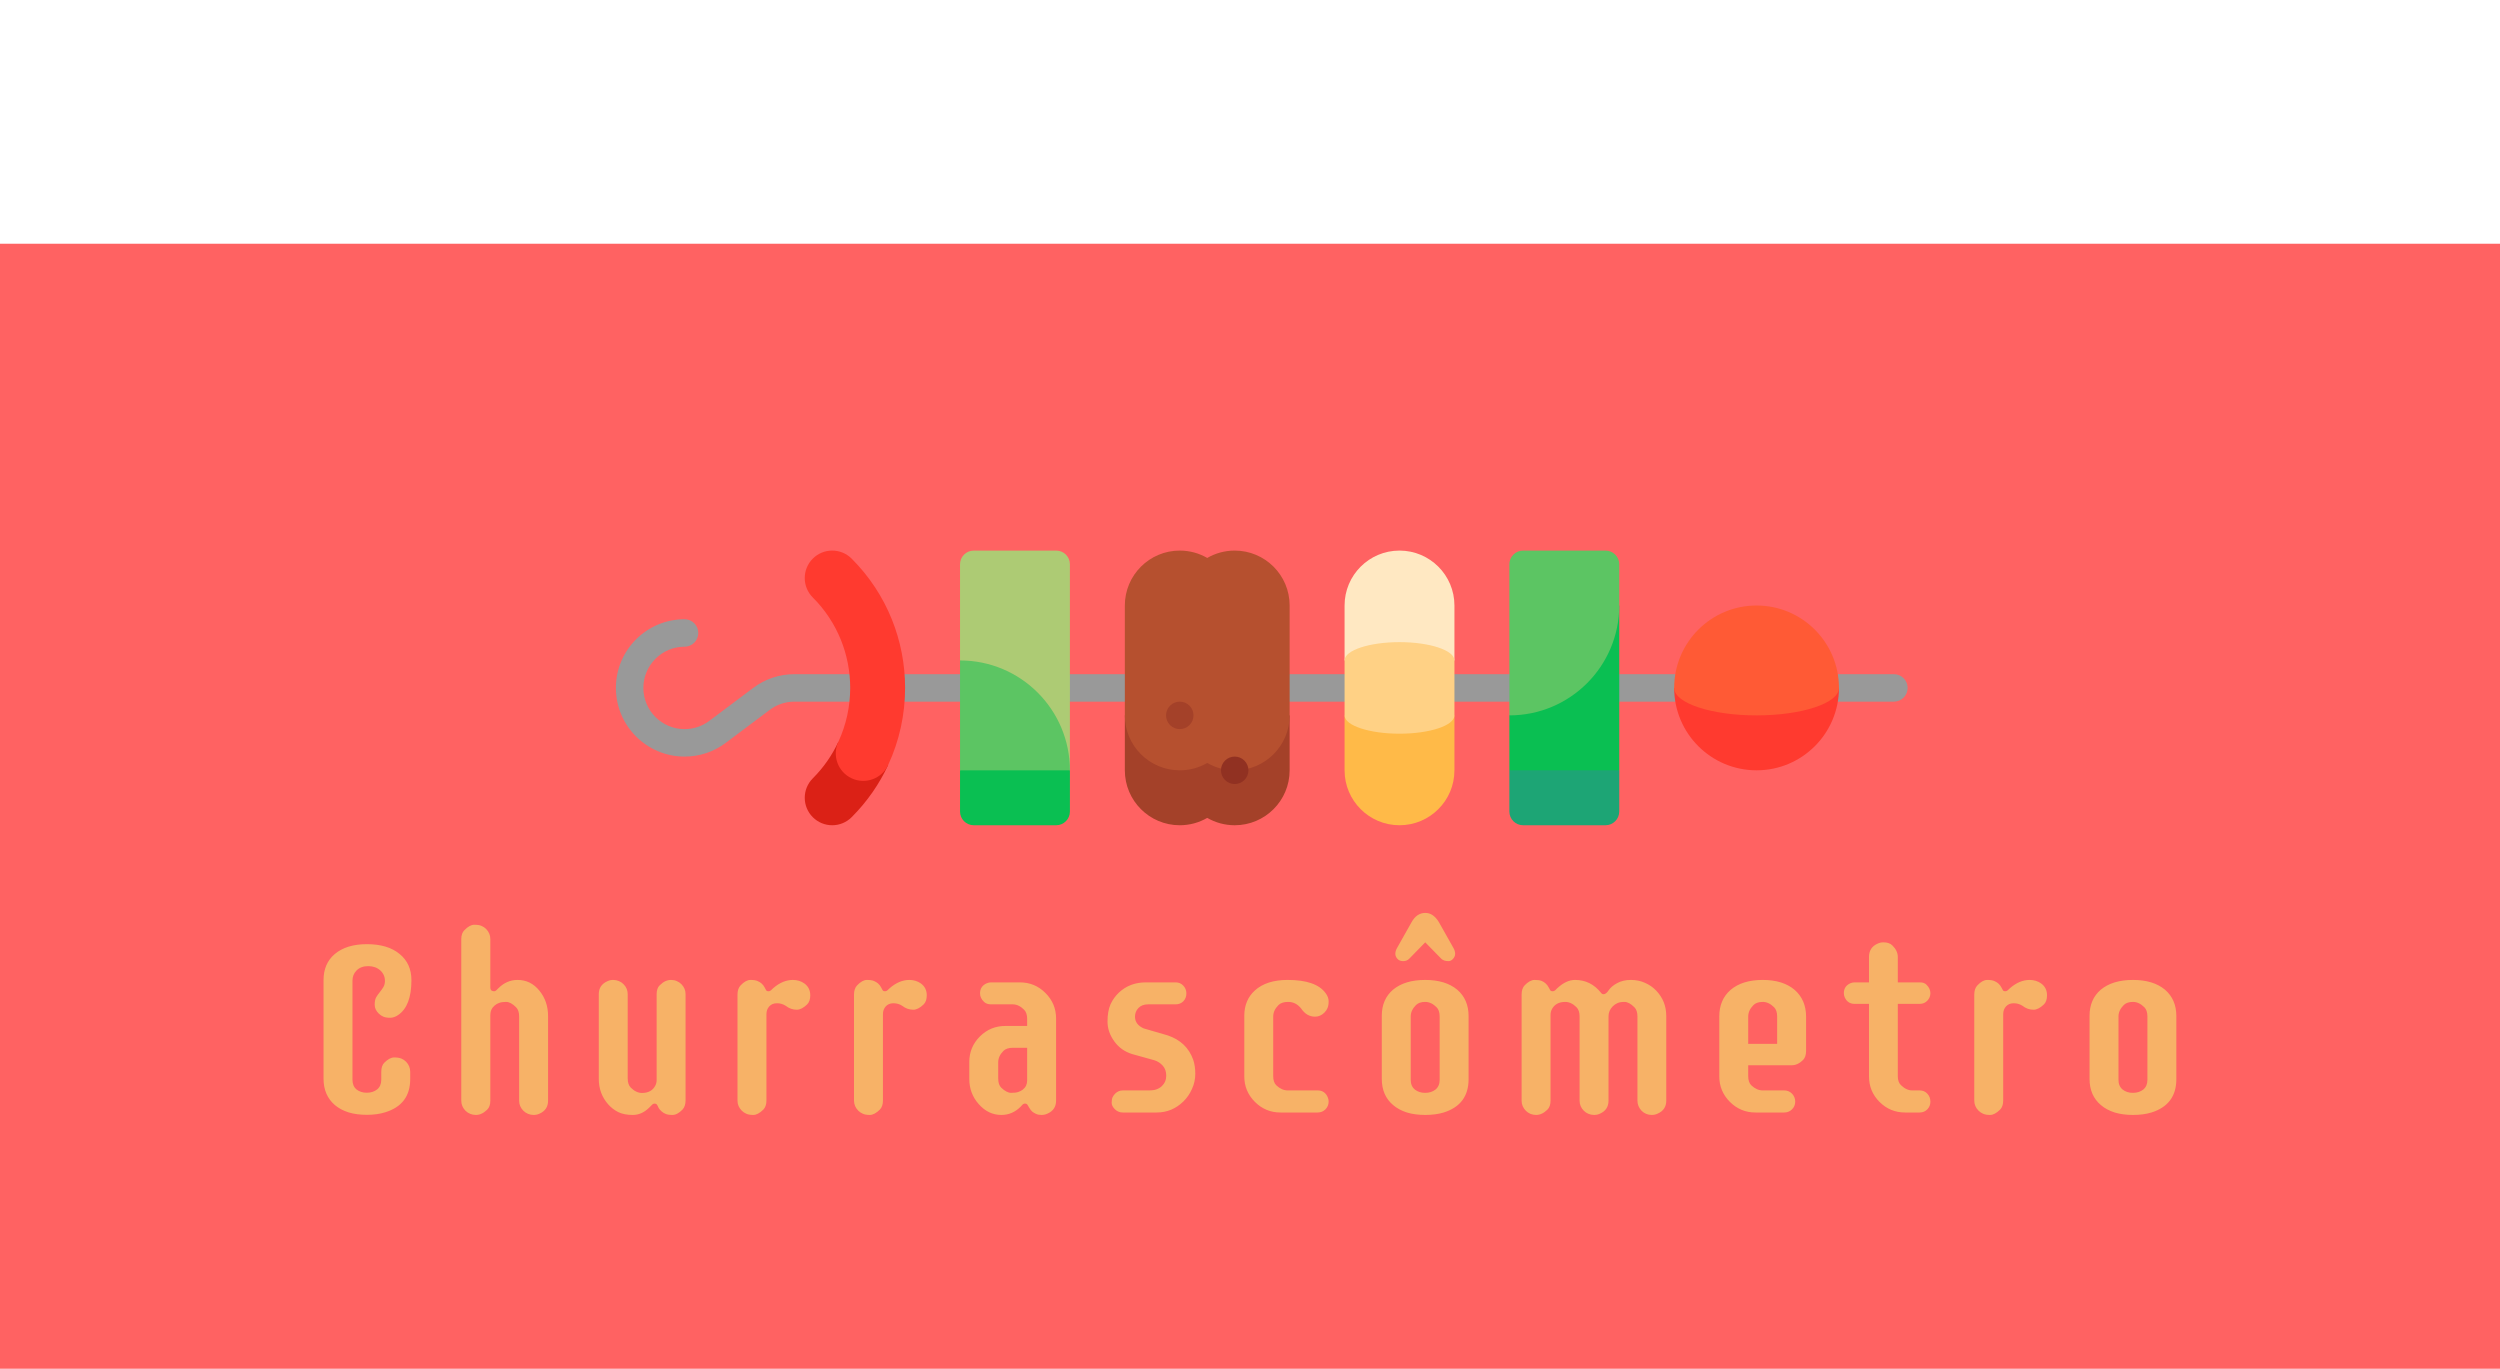 <svg width="400" height="219" viewBox="0 0 400 219" fill="none" xmlns="http://www.w3.org/2000/svg">
<path d="M0 39H400V219H0V39Z" fill="#FF6262"/>
<g filter="url(#filter0_d)">
<path d="M60.77 154.742C60.978 154.482 61.167 154.215 61.336 153.941C61.505 153.655 61.59 153.329 61.59 152.965C61.59 152.6 61.525 152.281 61.395 152.008C61.264 151.721 61.082 151.474 60.848 151.266C60.34 150.81 59.695 150.582 58.914 150.582C58.133 150.582 57.514 150.81 57.059 151.266C56.616 151.708 56.395 152.255 56.395 152.906V168.766C56.395 169.43 56.609 169.944 57.039 170.309C57.482 170.66 58.029 170.836 58.68 170.836C59.344 170.836 59.897 170.66 60.34 170.309C60.783 169.944 61.004 169.43 61.004 168.766V167.496C61.004 166.845 61.167 166.357 61.492 166.031C62.052 165.471 62.573 165.191 63.055 165.191C63.536 165.191 63.921 165.25 64.207 165.367C64.493 165.484 64.741 165.647 64.949 165.855C65.405 166.311 65.633 166.858 65.633 167.496V168.648C65.633 171.37 64.305 173.141 61.648 173.961C60.789 174.234 59.806 174.371 58.699 174.371C57.605 174.371 56.629 174.241 55.77 173.98C54.91 173.707 54.188 173.323 53.602 172.828C52.378 171.786 51.766 170.374 51.766 168.59V152.809C51.766 151.051 52.365 149.664 53.562 148.648C54.812 147.594 56.525 147.066 58.699 147.066C60.939 147.066 62.69 147.594 63.953 148.648C65.203 149.677 65.828 151.07 65.828 152.828C65.828 155.576 65.125 157.431 63.719 158.395C63.289 158.694 62.853 158.844 62.41 158.844C61.98 158.844 61.622 158.785 61.336 158.668C61.062 158.551 60.822 158.388 60.613 158.18C60.171 157.763 59.949 157.288 59.949 156.754C59.949 156.22 60.034 155.816 60.203 155.543C60.372 155.257 60.561 154.99 60.77 154.742ZM77.945 173.551C77.62 173.863 77.314 174.078 77.027 174.195C76.754 174.326 76.454 174.391 76.129 174.391C75.816 174.391 75.517 174.332 75.231 174.215C74.944 174.098 74.697 173.935 74.488 173.727C74.033 173.271 73.805 172.73 73.805 172.105V146.266C73.805 145.628 73.974 145.146 74.312 144.82C74.872 144.247 75.393 143.961 75.875 143.961C76.37 143.961 76.754 144.02 77.027 144.137C77.314 144.254 77.561 144.417 77.769 144.625C78.225 145.081 78.453 145.628 78.453 146.266V153.98C78.453 154.228 78.518 154.397 78.648 154.488C78.792 154.566 78.928 154.605 79.059 154.605C79.189 154.605 79.312 154.547 79.43 154.43L79.742 154.117C80.628 153.232 81.65 152.789 82.809 152.789C84.215 152.789 85.38 153.362 86.305 154.508C87.229 155.641 87.691 156.995 87.691 158.57V172.105C87.691 173.095 87.229 173.792 86.305 174.195C86.018 174.326 85.712 174.391 85.387 174.391C85.074 174.391 84.775 174.332 84.488 174.215C84.202 174.098 83.954 173.935 83.746 173.727C83.29 173.271 83.062 172.73 83.062 172.105V158.629C83.062 157.978 82.9 157.49 82.574 157.164C82.001 156.591 81.474 156.305 80.992 156.305C80.523 156.305 80.152 156.357 79.879 156.461C79.606 156.552 79.365 156.689 79.156 156.871C78.688 157.262 78.453 157.77 78.453 158.395V172.105C78.453 172.743 78.284 173.225 77.945 173.551ZM105.551 153.648C105.889 153.323 106.195 153.102 106.469 152.984C106.755 152.854 107.055 152.789 107.367 152.789C107.693 152.789 107.992 152.848 108.266 152.965C108.552 153.082 108.799 153.245 109.008 153.453C109.464 153.909 109.691 154.449 109.691 155.074V172.047C109.691 172.685 109.529 173.18 109.203 173.531C108.643 174.104 108.109 174.391 107.602 174.391C107.107 174.391 106.736 174.332 106.488 174.215C106.241 174.111 106.039 173.987 105.883 173.844C105.635 173.635 105.46 173.427 105.355 173.219C105.264 172.997 105.18 172.835 105.102 172.73C105.023 172.626 104.9 172.574 104.73 172.574C104.574 172.574 104.444 172.633 104.34 172.75C104.236 172.854 104.066 173.023 103.832 173.258C103.051 174.013 102.191 174.391 101.254 174.391C100.329 174.391 99.555 174.241 98.93 173.941C98.305 173.629 97.758 173.206 97.289 172.672C96.299 171.539 95.805 170.185 95.805 168.609V155.074C95.805 154.085 96.273 153.388 97.211 152.984C97.484 152.854 97.777 152.789 98.09 152.789C98.415 152.789 98.721 152.848 99.008 152.965C99.294 153.082 99.542 153.245 99.75 153.453C100.206 153.909 100.434 154.449 100.434 155.074V168.551C100.434 169.202 100.596 169.69 100.922 170.016C101.495 170.589 102.094 170.875 102.719 170.875C103.747 170.875 104.464 170.471 104.867 169.664C104.997 169.404 105.062 169.111 105.062 168.785V155.074C105.062 154.436 105.225 153.961 105.551 153.648ZM126.867 152.789C127.193 152.789 127.512 152.835 127.824 152.926C128.137 153.017 128.43 153.16 128.703 153.355C129.328 153.811 129.641 154.443 129.641 155.25C129.641 155.901 129.471 156.389 129.133 156.715C128.547 157.275 128 157.555 127.492 157.555C126.841 157.555 126.249 157.346 125.715 156.93C125.298 156.656 124.829 156.52 124.309 156.52C123.788 156.52 123.378 156.689 123.078 157.027C122.779 157.353 122.629 157.77 122.629 158.277V172.086C122.629 172.711 122.466 173.193 122.141 173.531C121.555 174.104 121.021 174.391 120.539 174.391C120.07 174.391 119.693 174.326 119.406 174.195C119.133 174.078 118.892 173.915 118.684 173.707C118.228 173.251 118 172.711 118 172.086V155.133C118 154.495 118.169 154 118.508 153.648C119.055 153.076 119.576 152.789 120.07 152.789C120.578 152.789 120.956 152.848 121.203 152.965C121.451 153.069 121.659 153.193 121.828 153.336C122.062 153.544 122.232 153.759 122.336 153.98C122.44 154.189 122.525 154.345 122.59 154.449C122.668 154.553 122.785 154.605 122.941 154.605C123.111 154.605 123.247 154.553 123.352 154.449L123.703 154.117C124.719 153.232 125.773 152.789 126.867 152.789ZM145.508 152.789C145.833 152.789 146.152 152.835 146.465 152.926C146.777 153.017 147.07 153.16 147.344 153.355C147.969 153.811 148.281 154.443 148.281 155.25C148.281 155.901 148.112 156.389 147.773 156.715C147.188 157.275 146.641 157.555 146.133 157.555C145.482 157.555 144.889 157.346 144.355 156.93C143.939 156.656 143.47 156.52 142.949 156.52C142.428 156.52 142.018 156.689 141.719 157.027C141.419 157.353 141.27 157.77 141.27 158.277V172.086C141.27 172.711 141.107 173.193 140.781 173.531C140.195 174.104 139.661 174.391 139.18 174.391C138.711 174.391 138.333 174.326 138.047 174.195C137.773 174.078 137.533 173.915 137.324 173.707C136.868 173.251 136.641 172.711 136.641 172.086V155.133C136.641 154.495 136.81 154 137.148 153.648C137.695 153.076 138.216 152.789 138.711 152.789C139.219 152.789 139.596 152.848 139.844 152.965C140.091 153.069 140.299 153.193 140.469 153.336C140.703 153.544 140.872 153.759 140.977 153.98C141.081 154.189 141.165 154.345 141.23 154.449C141.309 154.553 141.426 154.605 141.582 154.605C141.751 154.605 141.888 154.553 141.992 154.449L142.344 154.117C143.359 153.232 144.414 152.789 145.508 152.789ZM156.805 154.957C156.805 154.176 157.169 153.629 157.898 153.316C158.107 153.225 158.335 153.18 158.582 153.18H163.191C164.78 153.18 166.141 153.746 167.273 154.879C168.406 156.012 168.973 157.372 168.973 158.961V172.105C168.973 173.095 168.504 173.792 167.566 174.195C167.28 174.326 166.967 174.391 166.629 174.391C166.29 174.391 165.997 174.332 165.75 174.215C165.516 174.111 165.314 173.987 165.145 173.844C165.001 173.714 164.858 173.531 164.715 173.297C164.572 173.049 164.461 172.867 164.383 172.75C164.305 172.633 164.181 172.574 164.012 172.574C163.842 172.574 163.706 172.633 163.602 172.75L163.289 173.082C162.417 173.954 161.395 174.391 160.223 174.391C158.829 174.391 157.625 173.818 156.609 172.672C155.594 171.539 155.086 170.185 155.086 168.609V165.914C155.086 164.326 155.652 162.965 156.785 161.832C157.905 160.712 159.266 160.152 160.867 160.152H164.344V159.02C164.344 158.368 164.181 157.88 163.855 157.555C163.283 156.982 162.677 156.695 162.039 156.695H158.582C158.1 156.695 157.729 156.572 157.469 156.324C157.026 155.908 156.805 155.452 156.805 154.957ZM159.715 168.57C159.715 169.234 159.878 169.723 160.203 170.035C160.776 170.582 161.303 170.855 161.785 170.855C162.267 170.855 162.645 170.81 162.918 170.719C163.204 170.628 163.452 170.497 163.66 170.328C164.116 169.964 164.344 169.482 164.344 168.883V163.648H162.039C161.375 163.648 160.88 163.811 160.555 164.137C159.995 164.697 159.715 165.302 159.715 165.953V168.57ZM179.645 174C179.163 174 178.746 173.831 178.395 173.492C178.043 173.154 177.867 172.802 177.867 172.438C177.867 172.073 177.913 171.786 178.004 171.578C178.108 171.357 178.245 171.161 178.414 170.992C178.766 170.641 179.176 170.465 179.645 170.465H183.961C184.755 170.465 185.393 170.243 185.875 169.801C186.357 169.345 186.598 168.785 186.598 168.121C186.598 167.457 186.415 166.923 186.051 166.52C185.686 166.103 185.237 165.81 184.703 165.641L181.188 164.664C179.977 164.299 179.013 163.622 178.297 162.633C177.568 161.63 177.203 160.569 177.203 159.449C177.203 158.329 177.366 157.405 177.691 156.676C178.03 155.947 178.479 155.322 179.039 154.801C180.198 153.72 181.63 153.18 183.336 153.18H188.102C188.596 153.18 189.007 153.355 189.332 153.707C189.658 154.046 189.82 154.462 189.82 154.957C189.82 155.452 189.658 155.868 189.332 156.207C189.007 156.533 188.596 156.695 188.102 156.695H183.707C183.043 156.695 182.522 156.891 182.145 157.281C181.78 157.672 181.598 158.134 181.598 158.668C181.598 159.501 182.06 160.126 182.984 160.543L186.812 161.656C188.87 162.346 190.237 163.648 190.914 165.562C191.135 166.214 191.246 166.962 191.246 167.809C191.246 168.655 191.07 169.462 190.719 170.23C190.38 170.999 189.924 171.663 189.352 172.223C188.141 173.408 186.715 174 185.074 174H179.645ZM208.168 157.34C207.608 156.65 206.924 156.305 206.117 156.305C205.414 156.305 204.893 156.474 204.555 156.812C203.995 157.372 203.715 157.978 203.715 158.629V168.18C203.715 168.844 203.878 169.332 204.203 169.645C204.776 170.191 205.382 170.465 206.02 170.465H210.824C211.592 170.465 212.133 170.836 212.445 171.578C212.536 171.786 212.582 172.014 212.582 172.262C212.582 172.496 212.536 172.724 212.445 172.945C212.354 173.154 212.23 173.336 212.074 173.492C211.736 173.831 211.319 174 210.824 174H204.867C203.279 174 201.918 173.434 200.785 172.301C199.652 171.168 199.086 169.807 199.086 168.219V158.531C199.086 156.852 199.652 155.497 200.785 154.469C202.022 153.349 203.767 152.789 206.02 152.789C209.053 152.789 211.078 153.492 212.094 154.898C212.419 155.328 212.582 155.764 212.582 156.207C212.582 156.637 212.523 156.995 212.406 157.281C212.289 157.555 212.126 157.796 211.918 158.004C211.475 158.447 210.974 158.668 210.414 158.668C209.503 158.668 208.754 158.225 208.168 157.34ZM221.086 158.531C221.086 156.773 221.685 155.38 222.883 154.352C224.133 153.31 225.852 152.789 228.039 152.789C230.201 152.789 231.906 153.31 233.156 154.352C234.367 155.393 234.973 156.799 234.973 158.57V168.668C234.973 171.389 233.645 173.167 230.988 174C230.129 174.26 229.146 174.391 228.039 174.391C226.945 174.391 225.969 174.26 225.109 174C224.25 173.727 223.521 173.336 222.922 172.828C221.698 171.812 221.086 170.406 221.086 168.609V158.531ZM230.344 158.629C230.344 157.978 230.181 157.49 229.855 157.164C229.283 156.591 228.677 156.305 228.039 156.305C227.388 156.305 226.893 156.474 226.555 156.812C225.995 157.372 225.715 157.978 225.715 158.629V168.785C225.715 169.449 225.936 169.964 226.379 170.328C226.822 170.68 227.368 170.855 228.02 170.855C228.684 170.855 229.237 170.68 229.68 170.328C230.122 169.964 230.344 169.449 230.344 168.785V158.629ZM232.57 147.711C232.74 148.023 232.824 148.323 232.824 148.609C232.824 148.896 232.714 149.163 232.492 149.41C232.271 149.658 232.03 149.781 231.77 149.781C231.249 149.781 230.858 149.651 230.598 149.391L228.039 146.773L225.48 149.391C225.22 149.651 224.895 149.781 224.504 149.781C224.113 149.781 223.807 149.658 223.586 149.41C223.365 149.163 223.254 148.896 223.254 148.609C223.254 148.323 223.339 148.023 223.508 147.711L225.852 143.551C226.398 142.561 227.134 142.066 228.059 142.066C228.905 142.066 229.628 142.561 230.227 143.551L232.57 147.711ZM247.578 173.551C247.253 173.863 246.947 174.078 246.66 174.195C246.387 174.326 246.087 174.391 245.762 174.391C245.449 174.391 245.15 174.332 244.863 174.215C244.59 174.098 244.349 173.935 244.141 173.727C243.685 173.271 243.457 172.73 243.457 172.105V155.133C243.457 154.495 243.62 154 243.945 153.648C244.505 153.076 245.033 152.789 245.527 152.789C246.035 152.789 246.413 152.841 246.66 152.945C246.908 153.049 247.116 153.18 247.285 153.336C247.507 153.531 247.669 153.74 247.773 153.961C247.891 154.182 247.982 154.345 248.047 154.449C248.125 154.553 248.242 154.605 248.398 154.605C248.568 154.605 248.711 154.553 248.828 154.449L249.16 154.117C250.111 153.232 251.061 152.789 252.012 152.789C253.691 152.789 255.078 153.479 256.172 154.859C256.276 155.003 256.406 155.074 256.562 155.074C256.836 155.074 257.109 154.866 257.383 154.449C257.669 154.02 258.125 153.635 258.75 153.297C259.375 152.958 260.104 152.789 260.938 152.789C261.771 152.789 262.526 152.945 263.203 153.258C263.893 153.557 264.492 153.974 265 154.508C266.068 155.628 266.602 156.982 266.602 158.57V172.105C266.602 173.095 266.133 173.792 265.195 174.195C264.909 174.326 264.603 174.391 264.277 174.391C263.965 174.391 263.665 174.332 263.379 174.215C263.105 174.098 262.865 173.935 262.656 173.727C262.214 173.258 261.992 172.717 261.992 172.105V158.629C261.992 157.978 261.829 157.49 261.504 157.164C260.931 156.591 260.404 156.305 259.922 156.305C259.44 156.305 259.062 156.37 258.789 156.5C258.516 156.617 258.268 156.786 258.047 157.008C257.591 157.464 257.363 157.991 257.363 158.59V172.105C257.363 173.095 256.901 173.792 255.977 174.195C255.69 174.326 255.384 174.391 255.059 174.391C254.746 174.391 254.447 174.332 254.16 174.215C253.874 174.098 253.626 173.935 253.418 173.727C252.962 173.271 252.734 172.73 252.734 172.105V158.629C252.734 157.978 252.572 157.49 252.246 157.164C251.673 156.591 251.074 156.305 250.449 156.305C249.408 156.305 248.685 156.708 248.281 157.516C248.151 157.776 248.086 158.069 248.086 158.395V172.105C248.086 172.743 247.917 173.225 247.578 173.551ZM285.477 170.465C285.971 170.465 286.388 170.641 286.727 170.992C287.065 171.344 287.234 171.767 287.234 172.262C287.234 172.743 287.065 173.154 286.727 173.492C286.388 173.831 285.971 174 285.477 174H280.867C279.279 174 277.918 173.434 276.785 172.301C275.652 171.168 275.086 169.807 275.086 168.219V158.629C275.086 156.858 275.685 155.445 276.883 154.391C278.133 153.323 279.852 152.789 282.039 152.789C284.201 152.789 285.906 153.323 287.156 154.391C288.367 155.458 288.973 156.884 288.973 158.668V164.137C288.973 164.788 288.81 165.276 288.484 165.602C287.924 166.161 287.312 166.441 286.648 166.441H279.715V168.18C279.715 168.844 279.878 169.332 280.203 169.645C280.776 170.191 281.382 170.465 282.02 170.465H285.477ZM284.344 158.629C284.344 157.978 284.181 157.49 283.855 157.164C283.283 156.591 282.677 156.305 282.039 156.305C281.388 156.305 280.893 156.474 280.555 156.812C279.995 157.372 279.715 157.978 279.715 158.629V163.023H284.344V158.629ZM307.145 170.465C307.639 170.465 308.049 170.641 308.375 170.992C308.701 171.344 308.863 171.767 308.863 172.262C308.863 172.743 308.701 173.154 308.375 173.492C308.049 173.831 307.639 174 307.145 174H304.801C303.212 174 301.852 173.434 300.719 172.301C299.599 171.181 299.039 169.82 299.039 168.219V156.617H296.734C295.992 156.617 295.465 156.266 295.152 155.562C295.061 155.354 295.016 155.133 295.016 154.898C295.016 154.156 295.367 153.629 296.07 153.316C296.279 153.225 296.5 153.18 296.734 153.18H299.039V149.117C299.039 148.089 299.508 147.372 300.445 146.969C300.719 146.839 301.018 146.773 301.344 146.773C301.982 146.773 302.464 146.943 302.789 147.281C303.362 147.841 303.648 148.453 303.648 149.117V153.18H307.184C307.639 153.18 307.991 153.303 308.238 153.551C308.655 153.967 308.863 154.417 308.863 154.898C308.863 155.367 308.701 155.771 308.375 156.109C308.049 156.448 307.652 156.617 307.184 156.617H303.648V168.18C303.648 168.831 303.818 169.312 304.156 169.625C304.729 170.185 305.328 170.465 305.953 170.465H307.145ZM324.75 152.789C325.076 152.789 325.395 152.835 325.707 152.926C326.02 153.017 326.312 153.16 326.586 153.355C327.211 153.811 327.523 154.443 327.523 155.25C327.523 155.901 327.354 156.389 327.016 156.715C326.43 157.275 325.883 157.555 325.375 157.555C324.724 157.555 324.132 157.346 323.598 156.93C323.181 156.656 322.712 156.52 322.191 156.52C321.671 156.52 321.26 156.689 320.961 157.027C320.661 157.353 320.512 157.77 320.512 158.277V172.086C320.512 172.711 320.349 173.193 320.023 173.531C319.438 174.104 318.904 174.391 318.422 174.391C317.953 174.391 317.576 174.326 317.289 174.195C317.016 174.078 316.775 173.915 316.566 173.707C316.111 173.251 315.883 172.711 315.883 172.086V155.133C315.883 154.495 316.052 154 316.391 153.648C316.938 153.076 317.458 152.789 317.953 152.789C318.461 152.789 318.839 152.848 319.086 152.965C319.333 153.069 319.542 153.193 319.711 153.336C319.945 153.544 320.115 153.759 320.219 153.98C320.323 154.189 320.408 154.345 320.473 154.449C320.551 154.553 320.668 154.605 320.824 154.605C320.993 154.605 321.13 154.553 321.234 154.449L321.586 154.117C322.602 153.232 323.656 152.789 324.75 152.789ZM334.328 158.531C334.328 156.773 334.927 155.38 336.125 154.352C337.375 153.31 339.094 152.789 341.281 152.789C343.443 152.789 345.148 153.31 346.398 154.352C347.609 155.393 348.215 156.799 348.215 158.57V168.668C348.215 171.389 346.887 173.167 344.23 174C343.371 174.26 342.388 174.391 341.281 174.391C340.188 174.391 339.211 174.26 338.352 174C337.492 173.727 336.763 173.336 336.164 172.828C334.94 171.812 334.328 170.406 334.328 168.609V158.531ZM343.586 158.629C343.586 157.978 343.423 157.49 343.098 157.164C342.525 156.591 341.919 156.305 341.281 156.305C340.63 156.305 340.135 156.474 339.797 156.812C339.237 157.372 338.957 157.978 338.957 158.629V168.785C338.957 169.449 339.178 169.964 339.621 170.328C340.064 170.68 340.611 170.855 341.262 170.855C341.926 170.855 342.479 170.68 342.922 170.328C343.365 169.964 343.586 169.449 343.586 168.785V158.629Z" fill="#F7B267"/>
</g>
<g filter="url(#filter1_d)">
<path d="M101.765 113.831C99.776 111.842 98.544 109.095 98.544 106.066C98.544 100.008 103.472 95.079 109.53 95.079C110.744 95.079 111.727 96.063 111.727 97.276C111.727 98.49 110.744 99.474 109.53 99.474C105.896 99.474 102.938 102.431 102.938 106.066C102.938 109.7 105.895 112.658 109.53 112.658C110.969 112.658 112.334 112.203 113.481 111.343L120.521 106.063C122.434 104.628 124.712 103.869 127.109 103.869L303.025 103.868C304.238 103.869 305.222 104.853 305.222 106.066C305.222 107.28 304.238 108.263 303.025 108.263L127.109 108.264C125.671 108.264 124.305 108.718 123.158 109.578L116.119 114.859C114.205 116.294 111.927 117.053 109.53 117.053C106.501 117.053 103.755 115.821 101.765 113.831V113.831Z" fill="#999999"/>
<path d="M197.553 128.04C202.407 128.04 206.342 124.105 206.342 119.25L206.342 110.461L179.974 110.461L179.974 119.251C179.974 124.105 183.909 128.04 188.763 128.04C190.364 128.04 191.865 127.609 193.158 126.861C194.451 127.609 195.951 128.04 197.553 128.04V128.04Z" fill="#A44129"/>
<path d="M188.763 119.25C190.364 119.25 191.865 118.82 193.158 118.072C194.451 118.82 195.951 119.25 197.553 119.25C202.407 119.25 206.342 115.315 206.342 110.461L206.342 92.882C206.342 88.028 202.407 84.093 197.553 84.093C195.951 84.093 194.451 84.524 193.158 85.272C191.865 84.524 190.365 84.093 188.763 84.093C183.909 84.093 179.974 88.028 179.974 92.882L179.974 110.461C179.974 115.315 183.909 119.251 188.763 119.25Z" fill="#B6502F"/>
<path d="M195.999 120.804C196.857 121.662 198.248 121.662 199.106 120.804C199.964 119.946 199.964 118.555 199.106 117.697C198.248 116.838 196.857 116.838 195.999 117.697C195.141 118.555 195.141 119.946 195.999 120.804Z" fill="#913122"/>
<path d="M187.209 112.015C188.067 112.873 189.459 112.873 190.317 112.015C191.175 111.157 191.175 109.765 190.317 108.907C189.459 108.049 188.067 108.049 187.209 108.907C186.351 109.765 186.351 111.157 187.209 112.015Z" fill="#A44129"/>
<path d="M259.078 119.25L250.289 114.856L241.499 119.25L241.499 125.842C241.499 127.056 242.483 128.04 243.696 128.04L256.881 128.04C258.094 128.04 259.078 127.056 259.078 125.842L259.078 119.25Z" fill="#1DA575"/>
<path d="M259.078 119.25L259.078 92.882L241.499 110.461L241.5 119.25L259.078 119.25Z" fill="#0ABF52"/>
<path d="M259.078 92.882L259.078 86.29C259.078 85.077 258.094 84.093 256.881 84.093L243.696 84.093C242.483 84.093 241.499 85.077 241.499 86.29L241.499 110.461C251.208 110.461 259.078 102.591 259.078 92.882V92.882Z" fill="#5CC563"/>
<path d="M136.261 126.752C138.753 124.261 140.701 121.427 142.104 118.402L134.135 114.693C133.153 116.811 131.79 118.794 130.047 120.537C128.331 122.254 128.331 125.036 130.047 126.752C131.763 128.469 134.545 128.469 136.261 126.752V126.752Z" fill="#DB2116"/>
<path d="M142.104 118.402C143.912 114.503 144.816 110.285 144.816 106.067C144.816 98.575 141.965 91.084 136.261 85.38C134.545 83.664 131.763 83.664 130.046 85.38C128.33 87.097 128.33 89.879 130.046 91.596C134.036 95.585 136.031 100.826 136.031 106.067C136.031 109.017 135.399 111.967 134.134 114.694C133.112 116.893 134.064 119.506 136.263 120.53C138.463 121.555 141.079 120.602 142.104 118.402V118.402Z" fill="#FF3A2F"/>
<path d="M171.184 119.251L162.395 114.856L153.605 119.251L153.605 125.843C153.605 127.056 154.589 128.04 155.803 128.04L168.987 128.04C170.201 128.04 171.184 127.056 171.184 125.843L171.184 119.251Z" fill="#0ABF52"/>
<path d="M171.184 119.251L171.184 86.29C171.184 85.077 170.2 84.093 168.987 84.093L155.803 84.093C154.589 84.093 153.605 85.077 153.605 86.29L153.605 101.672L171.184 119.251L171.184 119.251Z" fill="#ADCB74"/>
<path d="M153.606 101.672L153.606 119.25L171.184 119.25C171.184 109.542 163.314 101.672 153.606 101.672Z" fill="#5CC563"/>
<path d="M294.235 106.066L267.867 106.066C267.867 113.348 273.77 119.25 281.051 119.25C288.333 119.25 294.235 113.348 294.235 106.066V106.066Z" fill="#FF3A2F"/>
<path d="M281.052 110.461C288.333 110.461 294.236 108.493 294.235 106.066C294.235 98.785 288.333 92.882 281.051 92.882C273.77 92.882 267.867 98.785 267.867 106.066C267.867 108.493 273.77 110.461 281.052 110.461V110.461Z" fill="#FF5A35"/>
<path d="M223.921 84.093C219.066 84.093 215.131 88.028 215.131 92.882L215.131 101.671L232.71 101.671L232.71 92.882C232.71 88.028 228.775 84.093 223.921 84.093Z" fill="#FFE8C2"/>
<path d="M232.71 119.25L232.71 110.461L215.131 110.461L215.131 119.25C215.131 124.105 219.067 128.04 223.921 128.039C228.775 128.039 232.71 124.105 232.71 119.25V119.25Z" fill="#FFBA48"/>
<path d="M223.921 113.391C228.775 113.391 232.71 112.079 232.71 110.461L232.71 101.672C232.71 100.054 228.775 98.742 223.921 98.742C219.067 98.742 215.131 100.054 215.131 101.672L215.131 110.461C215.131 112.079 219.066 113.391 223.921 113.391Z" fill="#FFD185"/>
</g>
<defs>
<filter id="filter0_d" x="47.766" y="142.066" width="304.449" height="40.324" filterUnits="userSpaceOnUse" color-interpolation-filters="sRGB">
<feFlood flood-opacity="0" result="BackgroundImageFix"/>
<feColorMatrix in="SourceAlpha" type="matrix" values="0 0 0 0 0 0 0 0 0 0 0 0 0 0 0 0 0 0 127 0"/>
<feOffset dy="4"/>
<feGaussianBlur stdDeviation="2"/>
<feColorMatrix type="matrix" values="0 0 0 0 0 0 0 0 0 0 0 0 0 0 0 0 0 0 0.25 0"/>
<feBlend mode="normal" in2="BackgroundImageFix" result="effect1_dropShadow"/>
<feBlend mode="normal" in="SourceGraphic" in2="effect1_dropShadow" result="shape"/>
</filter>
<filter id="filter1_d" x="94.544" y="84.093" width="214.678" height="51.947" filterUnits="userSpaceOnUse" color-interpolation-filters="sRGB">
<feFlood flood-opacity="0" result="BackgroundImageFix"/>
<feColorMatrix in="SourceAlpha" type="matrix" values="0 0 0 0 0 0 0 0 0 0 0 0 0 0 0 0 0 0 127 0"/>
<feOffset dy="4"/>
<feGaussianBlur stdDeviation="2"/>
<feColorMatrix type="matrix" values="0 0 0 0 0 0 0 0 0 0 0 0 0 0 0 0 0 0 0.25 0"/>
<feBlend mode="normal" in2="BackgroundImageFix" result="effect1_dropShadow"/>
<feBlend mode="normal" in="SourceGraphic" in2="effect1_dropShadow" result="shape"/>
</filter>
</defs>
</svg>
